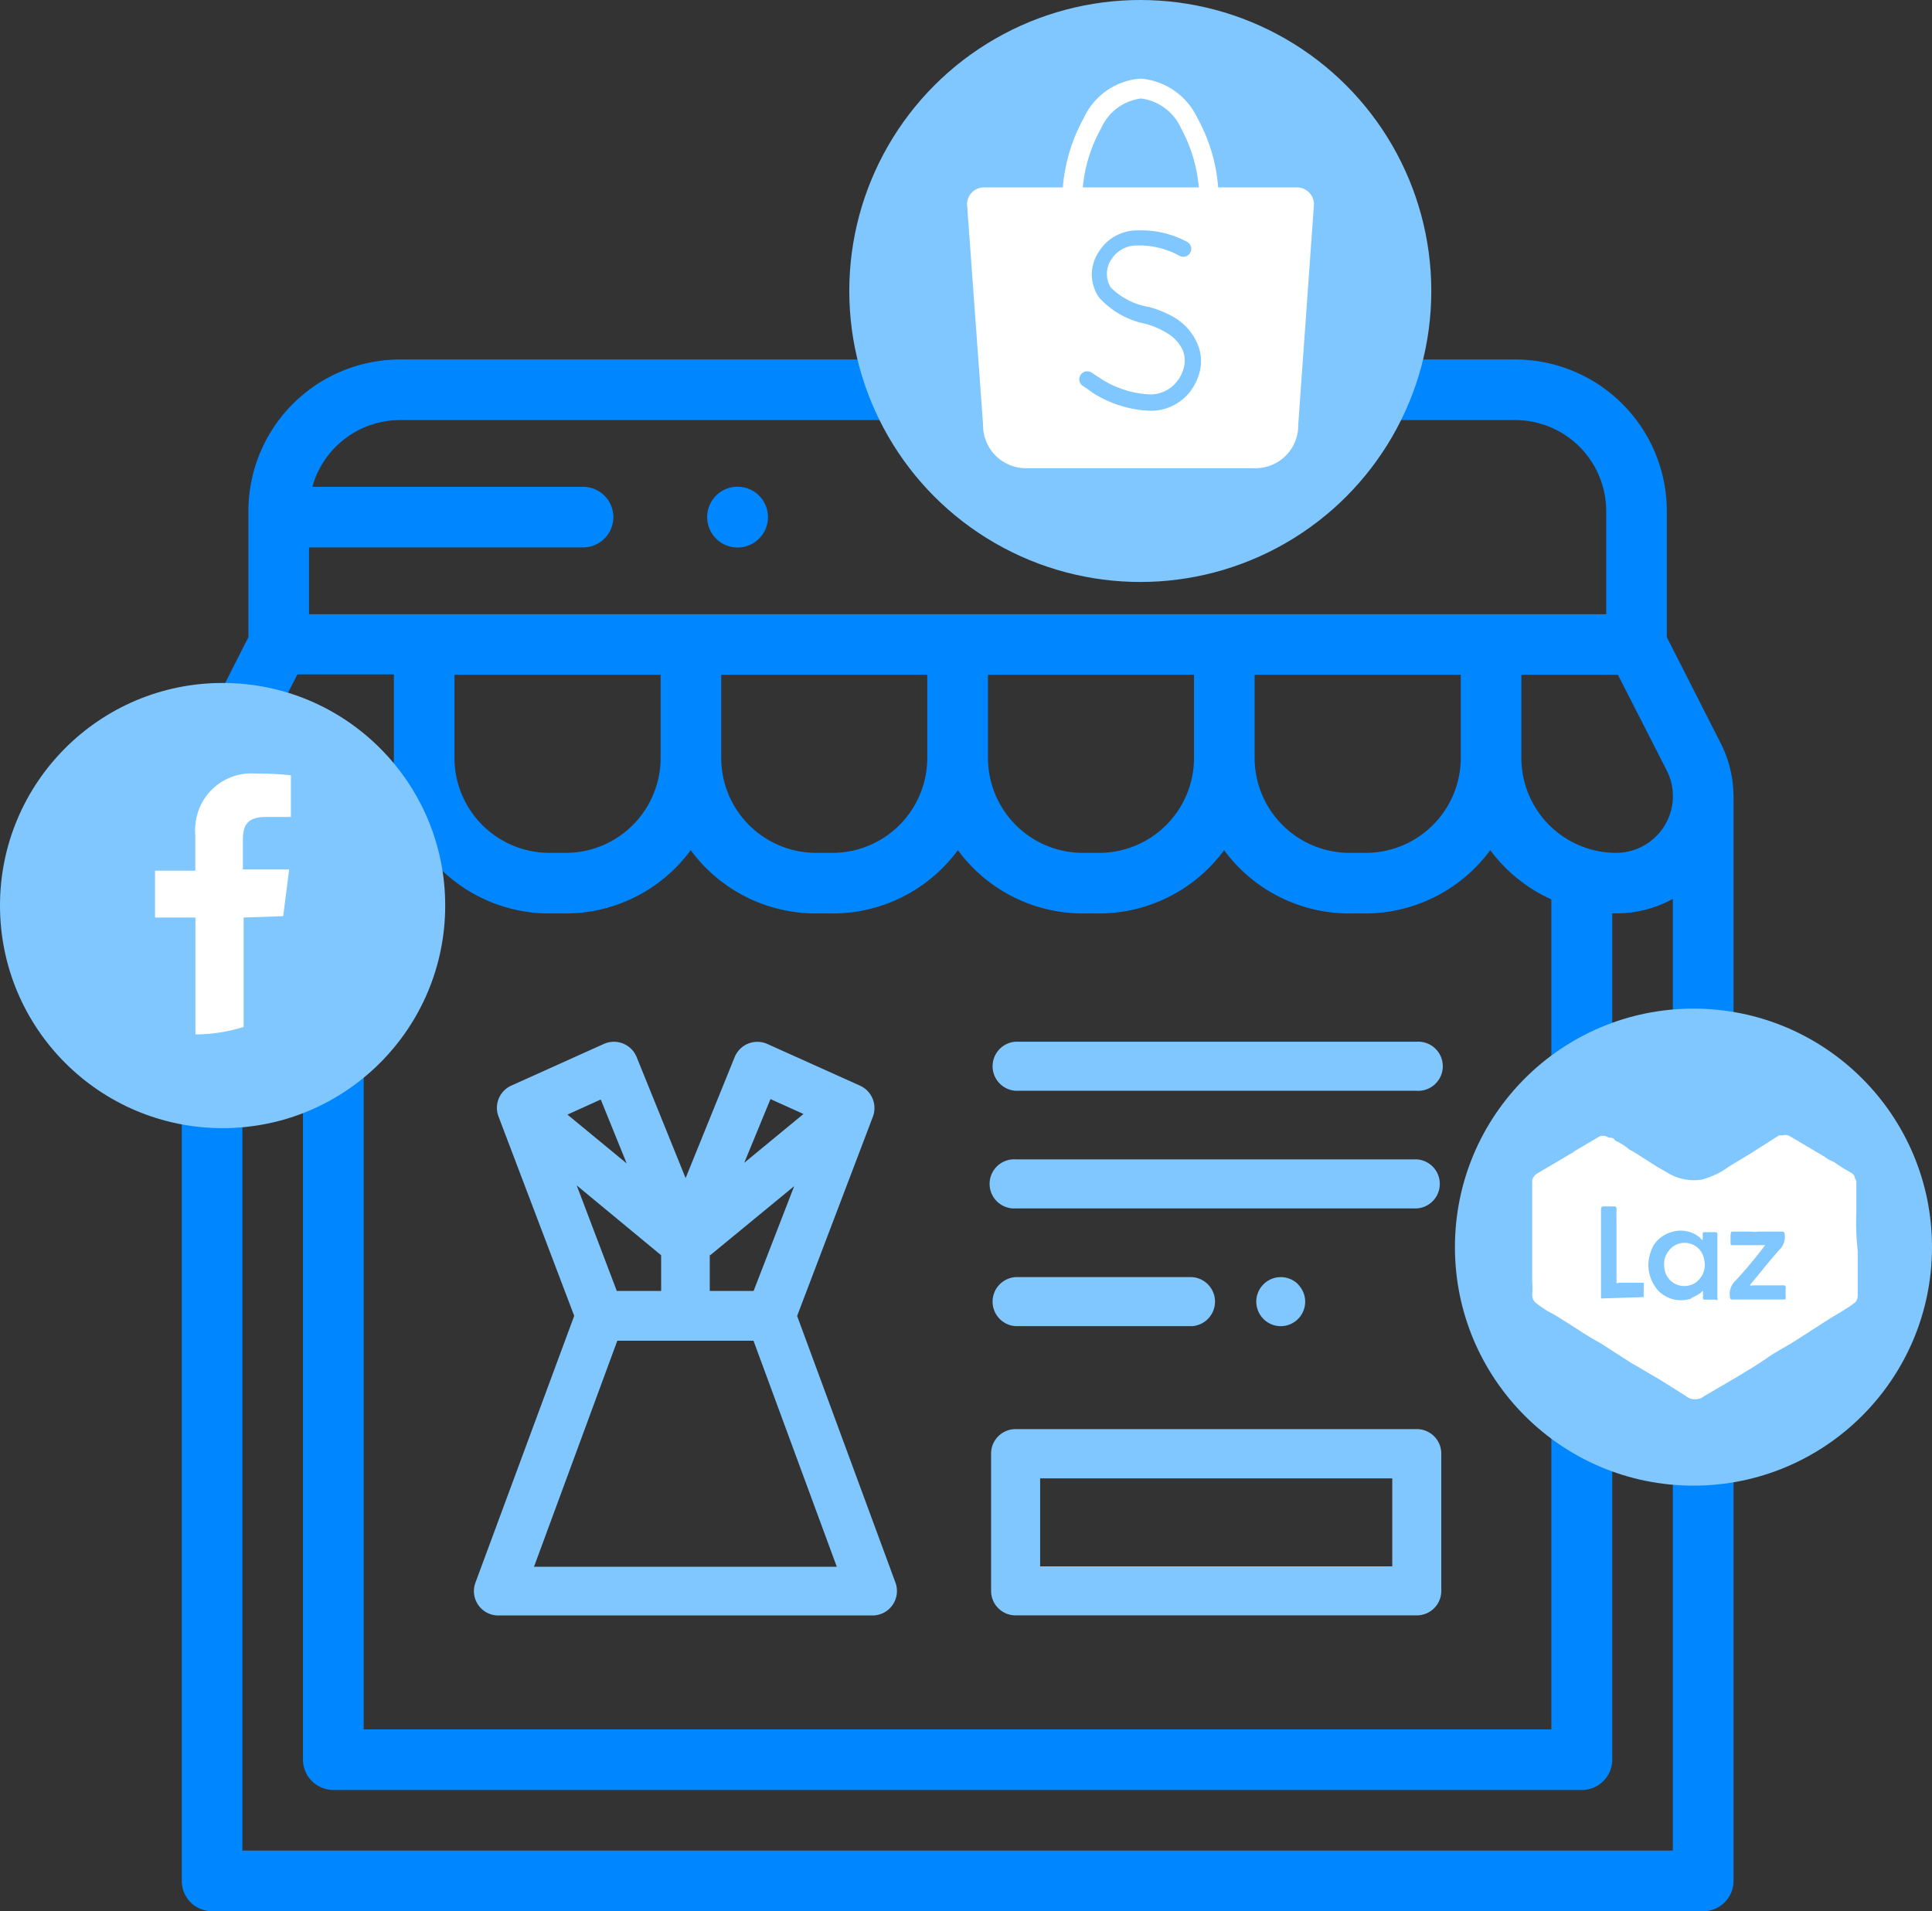 <svg xmlns="http://www.w3.org/2000/svg" viewBox="0 0 185.56 183.58"><rect x="0" y="0" width="185.56" height="183.58" fill="#333333" stroke="none"/><title>Asset 2</title><g id="Layer_2" data-name="Layer 2"><g id="Layer_1-2" data-name="Layer 1"><path d="M166.49,76.31a11.27,11.27,0,0,0-1.22-4.91l-5.18-10.2V49.09a14.57,14.57,0,0,0-14.55-14.56H38.42A14.57,14.57,0,0,0,23.86,49.09V61.2L18.68,71.4a11.27,11.27,0,0,0-1.22,4.91V180.66a2.91,2.91,0,0,0,2.91,2.92H163.58a2.92,2.92,0,0,0,2.92-2.92V76.34S166.49,76.32,166.49,76.31ZM29.68,52.58H56a2.91,2.91,0,1,0,0-5.82H30a8.75,8.75,0,0,1,8.41-6.41H145.54a8.75,8.75,0,0,1,8.73,8.74V59H29.68ZM52.77,87.74h1.57a14.91,14.91,0,0,0,12-6.08,14.91,14.91,0,0,0,12,6.08H80a14.93,14.93,0,0,0,12-6.08,14.9,14.9,0,0,0,12,6.08h1.57a14.91,14.91,0,0,0,12-6.08,14.92,14.92,0,0,0,12,6.08h1.56a14.92,14.92,0,0,0,12-6.08A15,15,0,0,0,149,86.39v79.72H34.93V86.39a15.13,15.13,0,0,0,5.81-4.73A14.93,14.93,0,0,0,52.77,87.74ZM43.65,72.81v-8h19.8v8a9.12,9.12,0,0,1-9.11,9.11H52.77A9.13,9.13,0,0,1,43.65,72.81Zm25.62,0v-8H89.06v8A9.12,9.12,0,0,1,80,81.92H78.38A9.12,9.12,0,0,1,69.27,72.81Zm25.62,0v-8h19.79v8a9.12,9.12,0,0,1-9.11,9.11H104A9.12,9.12,0,0,1,94.89,72.81Zm25.61,0v-8h19.8v8a9.13,9.13,0,0,1-9.12,9.11h-1.56A9.13,9.13,0,0,1,120.5,72.81ZM23.88,74l4.68-9.22h9.27v8a9.12,9.12,0,0,1-9.11,9.11,5.47,5.47,0,0,1-5.44-5.18v-.43A5.38,5.38,0,0,1,23.88,74ZM160.67,177.75H23.28V86.35a11.22,11.22,0,0,0,5.44,1.39h.38V169A2.92,2.92,0,0,0,32,171.93H151.94a2.92,2.92,0,0,0,2.91-2.91V87.73h.38a11.22,11.22,0,0,0,5.44-1.39v91.4Zm0-101.41v.4a5.47,5.47,0,0,1-5.44,5.18,9.12,9.12,0,0,1-9.11-9.11v-8h9.27L160.08,74a5.4,5.4,0,0,1,.59,2.28Z" fill="#0087ff"/><path d="M72.91,47.61a2.92,2.92,0,1,0,.85,2.06A2.95,2.95,0,0,0,72.91,47.61Z" fill="#0087ff"/><path d="M86,152l-9.44-25.6,7.27-19.12a2.36,2.36,0,0,0-1.23-3l-8.89-4a2.35,2.35,0,0,0-3.15,1.26l-4.71,11.62-4.7-11.62A2.36,2.36,0,0,0,58,100.27l-8.88,4a2.34,2.34,0,0,0-1.23,3l7.26,19.12L45.67,152a2.34,2.34,0,0,0,2.2,3.17H83.75A2.35,2.35,0,0,0,86,152ZM74,105.57,77.17,107l-5.69,4.69Zm-5.79,15,8.07-6.64L72.38,124H68.17v-3.5Zm-4.71,0V124H59.24l-3.85-10.14Zm-9-13.51,3.2-1.45,2.49,6.14Zm-3.21,43.43,8-21.71H72.37l8,21.71Z" fill="#80c7ff"/><path d="M124.68,123.36a2.38,2.38,0,0,0-1.67-.69,2.36,2.36,0,0,0-2.35,2.35,2.38,2.38,0,0,0,.69,1.67,2.34,2.34,0,0,0,1.66.69,2.35,2.35,0,0,0,1.67-4Z" fill="#80c7ff"/><path d="M114.49,122.67H97.54a2.36,2.36,0,0,0,0,4.71h16.95a2.36,2.36,0,0,0,0-4.71Z" fill="#80c7ff"/><path d="M136.08,111.36H97.56a2.36,2.36,0,1,0,0,4.71h38.52a2.36,2.36,0,0,0,0-4.71Z" fill="#80c7ff"/><path d="M136.06,100.06H97.54a2.36,2.36,0,0,0,0,4.71h38.52a2.36,2.36,0,1,0,0-4.71Z" fill="#80c7ff"/><path d="M136.08,137.27H97.54a2.35,2.35,0,0,0-2.35,2.35v13.19a2.35,2.35,0,0,0,2.35,2.35h38.54a2.35,2.35,0,0,0,2.35-2.35V139.62A2.35,2.35,0,0,0,136.08,137.27Zm-2.36,13.18H99.9V142h33.82Z" fill="#80c7ff"/><circle cx="162.65" cy="119.79" r="22.91" fill="#80c7ff"/><path d="M178.29,116.63v-3.21h0l-.16-.31c0-.27-.25-.4-.46-.54a12.37,12.37,0,0,1-1.51-.95,3.69,3.69,0,0,1-.93-.52c-1.1-.64-2.19-1.31-3.27-1.93a.79.79,0,0,0-.7-.12h-.38l-2.77,1.76-2.05,1.24a7.7,7.7,0,0,1-2.56,1.24,4.84,4.84,0,0,1-3.4-.68l-.91-.52-2.38-1.51-.33-.17a5.94,5.94,0,0,0-1.39-.88c0-.15-.2-.19-.31-.25h-.14a.15.15,0,0,0-.13,0,.89.89,0,0,0-1.09,0l-2.11,1.24-.27.19-3.29,1.94a1.14,1.14,0,0,0-.59.7h0v9.71a9.26,9.26,0,0,1,0,1.29,1,1,0,0,0,.48.89,10.88,10.88,0,0,0,1.08.74,12.3,12.3,0,0,1,1.32.77c1.26.76,2.44,1.61,3.73,2.29l.64.42,2.15,1.38c.6.36,1.2.69,1.8,1.06l1,.58,2.56,1.61a1.27,1.27,0,0,0,.83.31,1.38,1.38,0,0,0,.95-.31l3.31-1.94c.95-.58,1.93-1.16,2.84-1.8s1.72-1,2.56-1.55l3-1.93c1.09-.7,1.94-1.12,2.81-1.8a1.22,1.22,0,0,0,.21-.81v-4.12A22.41,22.41,0,0,1,178.29,116.63Zm-25.16-.19.53.33h0Zm.64,8.28v-8.49c0-.14,0-.31.16-.35h1c.25,0,.35,0,.33.33s0,1,0,1.51v5.49c0,.1.19,0,.29,0h2.32v1.38h0Zm8.69,0a3.08,3.08,0,0,1-3.14-.69,3.77,3.77,0,0,1-1-2.64,4.14,4.14,0,0,1,.5-1.78l.27-.36a3.21,3.21,0,0,1,1.84-1,2.86,2.86,0,0,1,2.38.66.32.32,0,0,0,.23.19v-.54c0-.17,0-.21.21-.21h.89c.26,0,.31,0,.31.31v5.88c0,.52,0,.31-.31.29h-.83c-.21,0-.27,0-.25-.27a1.61,1.61,0,0,0,0-.31V124s-.11,0-.15.13a4.25,4.25,0,0,1-.93.52Zm8.94.1a.28.28,0,0,1-.18,0,.28.28,0,0,0,.18,0h-4.9c-.29,0-.33,0-.36-.37a1.74,1.74,0,0,1,.52-1.41c1-1.07,1.93-2.19,2.76-3.29l.12-.15h-3.31a7.11,7.11,0,0,1,0-1.13c0-.19.12-.17.25-.17h1.74a2.43,2.43,0,0,0,.66,0h2.19c.29,0,.31,0,.35.35a1.72,1.72,0,0,1-.51,1.39c-.91,1-1.78,2.13-2.67,3.19,0,0-.17.14-.13.23s.15,0,.25,0h2.84c.26,0,.33,0,.31.31s0,.6,0,.89v.12Z" fill="#fff"/><path d="M163.68,121a1.9,1.9,0,0,0-3.41-.85,2,2,0,0,0-.42,1.58,1.92,1.92,0,0,0,2.07,1.79,2.09,2.09,0,0,0,.73-.2.33.33,0,0,1,0-.14.33.33,0,0,0,0,.14A2.08,2.08,0,0,0,163.68,121Z" fill="#fff"/><circle cx="109.52" cy="27.95" r="27.95" fill="#80c7ff"/><path d="M94.51,18h7.57a16.49,16.49,0,0,1,2-6.64,6.52,6.52,0,0,1,5.47-3.81A6.61,6.61,0,0,1,115,11.33,16.33,16.33,0,0,1,117,18h7.57a1.63,1.63,0,0,1,1.63,1.63l-1.51,21.17a4.1,4.1,0,0,1-4,4.17h-22a4.12,4.12,0,0,1-4.27-4,1.09,1.09,0,0,1,0-.18L92.88,19.6A1.63,1.63,0,0,1,94.51,18ZM104,18h11.14a14.41,14.41,0,0,0-1.71-5.69,4.91,4.91,0,0,0-3.83-2.85,4.86,4.86,0,0,0-3.84,2.86A14.27,14.27,0,0,0,104,18Z" fill="#fff"/><path d="M104,37.07a.78.78,0,0,1-.21-1.07.77.77,0,0,1,1.07-.2l.7.46a9.52,9.52,0,0,0,4.76,1.62,3.24,3.24,0,0,0,2.84-1.4h0l.1-.14a3.91,3.91,0,0,0,.41-.91,2.71,2.71,0,0,0-.1-1.86A3.88,3.88,0,0,0,112,31.94h0a7.84,7.84,0,0,0-2-.84,8.17,8.17,0,0,1-4.43-2.51,3.88,3.88,0,0,1,0-4.46,4.33,4.33,0,0,1,3.63-2A9.41,9.41,0,0,1,114,23.22a.76.76,0,1,1-.7,1.36h0a8,8,0,0,0-4.11-1,2.85,2.85,0,0,0-2.38,1.24,2.47,2.47,0,0,0-.12,2.8,6.78,6.78,0,0,0,3.68,1.87,9.84,9.84,0,0,1,2.41,1h0A5.36,5.36,0,0,1,115,33a4.2,4.2,0,0,1,.18,2.88,5,5,0,0,1-.57,1.29l-.13.21h0a4.77,4.77,0,0,1-4.12,2.07,10.94,10.94,0,0,1-5.56-1.82C104.54,37.42,104.28,37.25,104,37.07Z" fill="#80c7ff"/><circle cx="21.38" cy="86.98" r="21.38" fill="#80c7ff"/><path d="M27.2,88l.57-4.49H23.33V80.66c0-1.31.36-2.19,2.22-2.19h2.39v-4a29.49,29.49,0,0,0-3.39-.17,5.4,5.4,0,0,0-5.79,5,4.92,4.92,0,0,0,0,.94v3.39H14.89v4.5h3.88V99.36a15.82,15.82,0,0,0,4.63-.72V88.13Z" fill="#fff"/></g></g></svg>